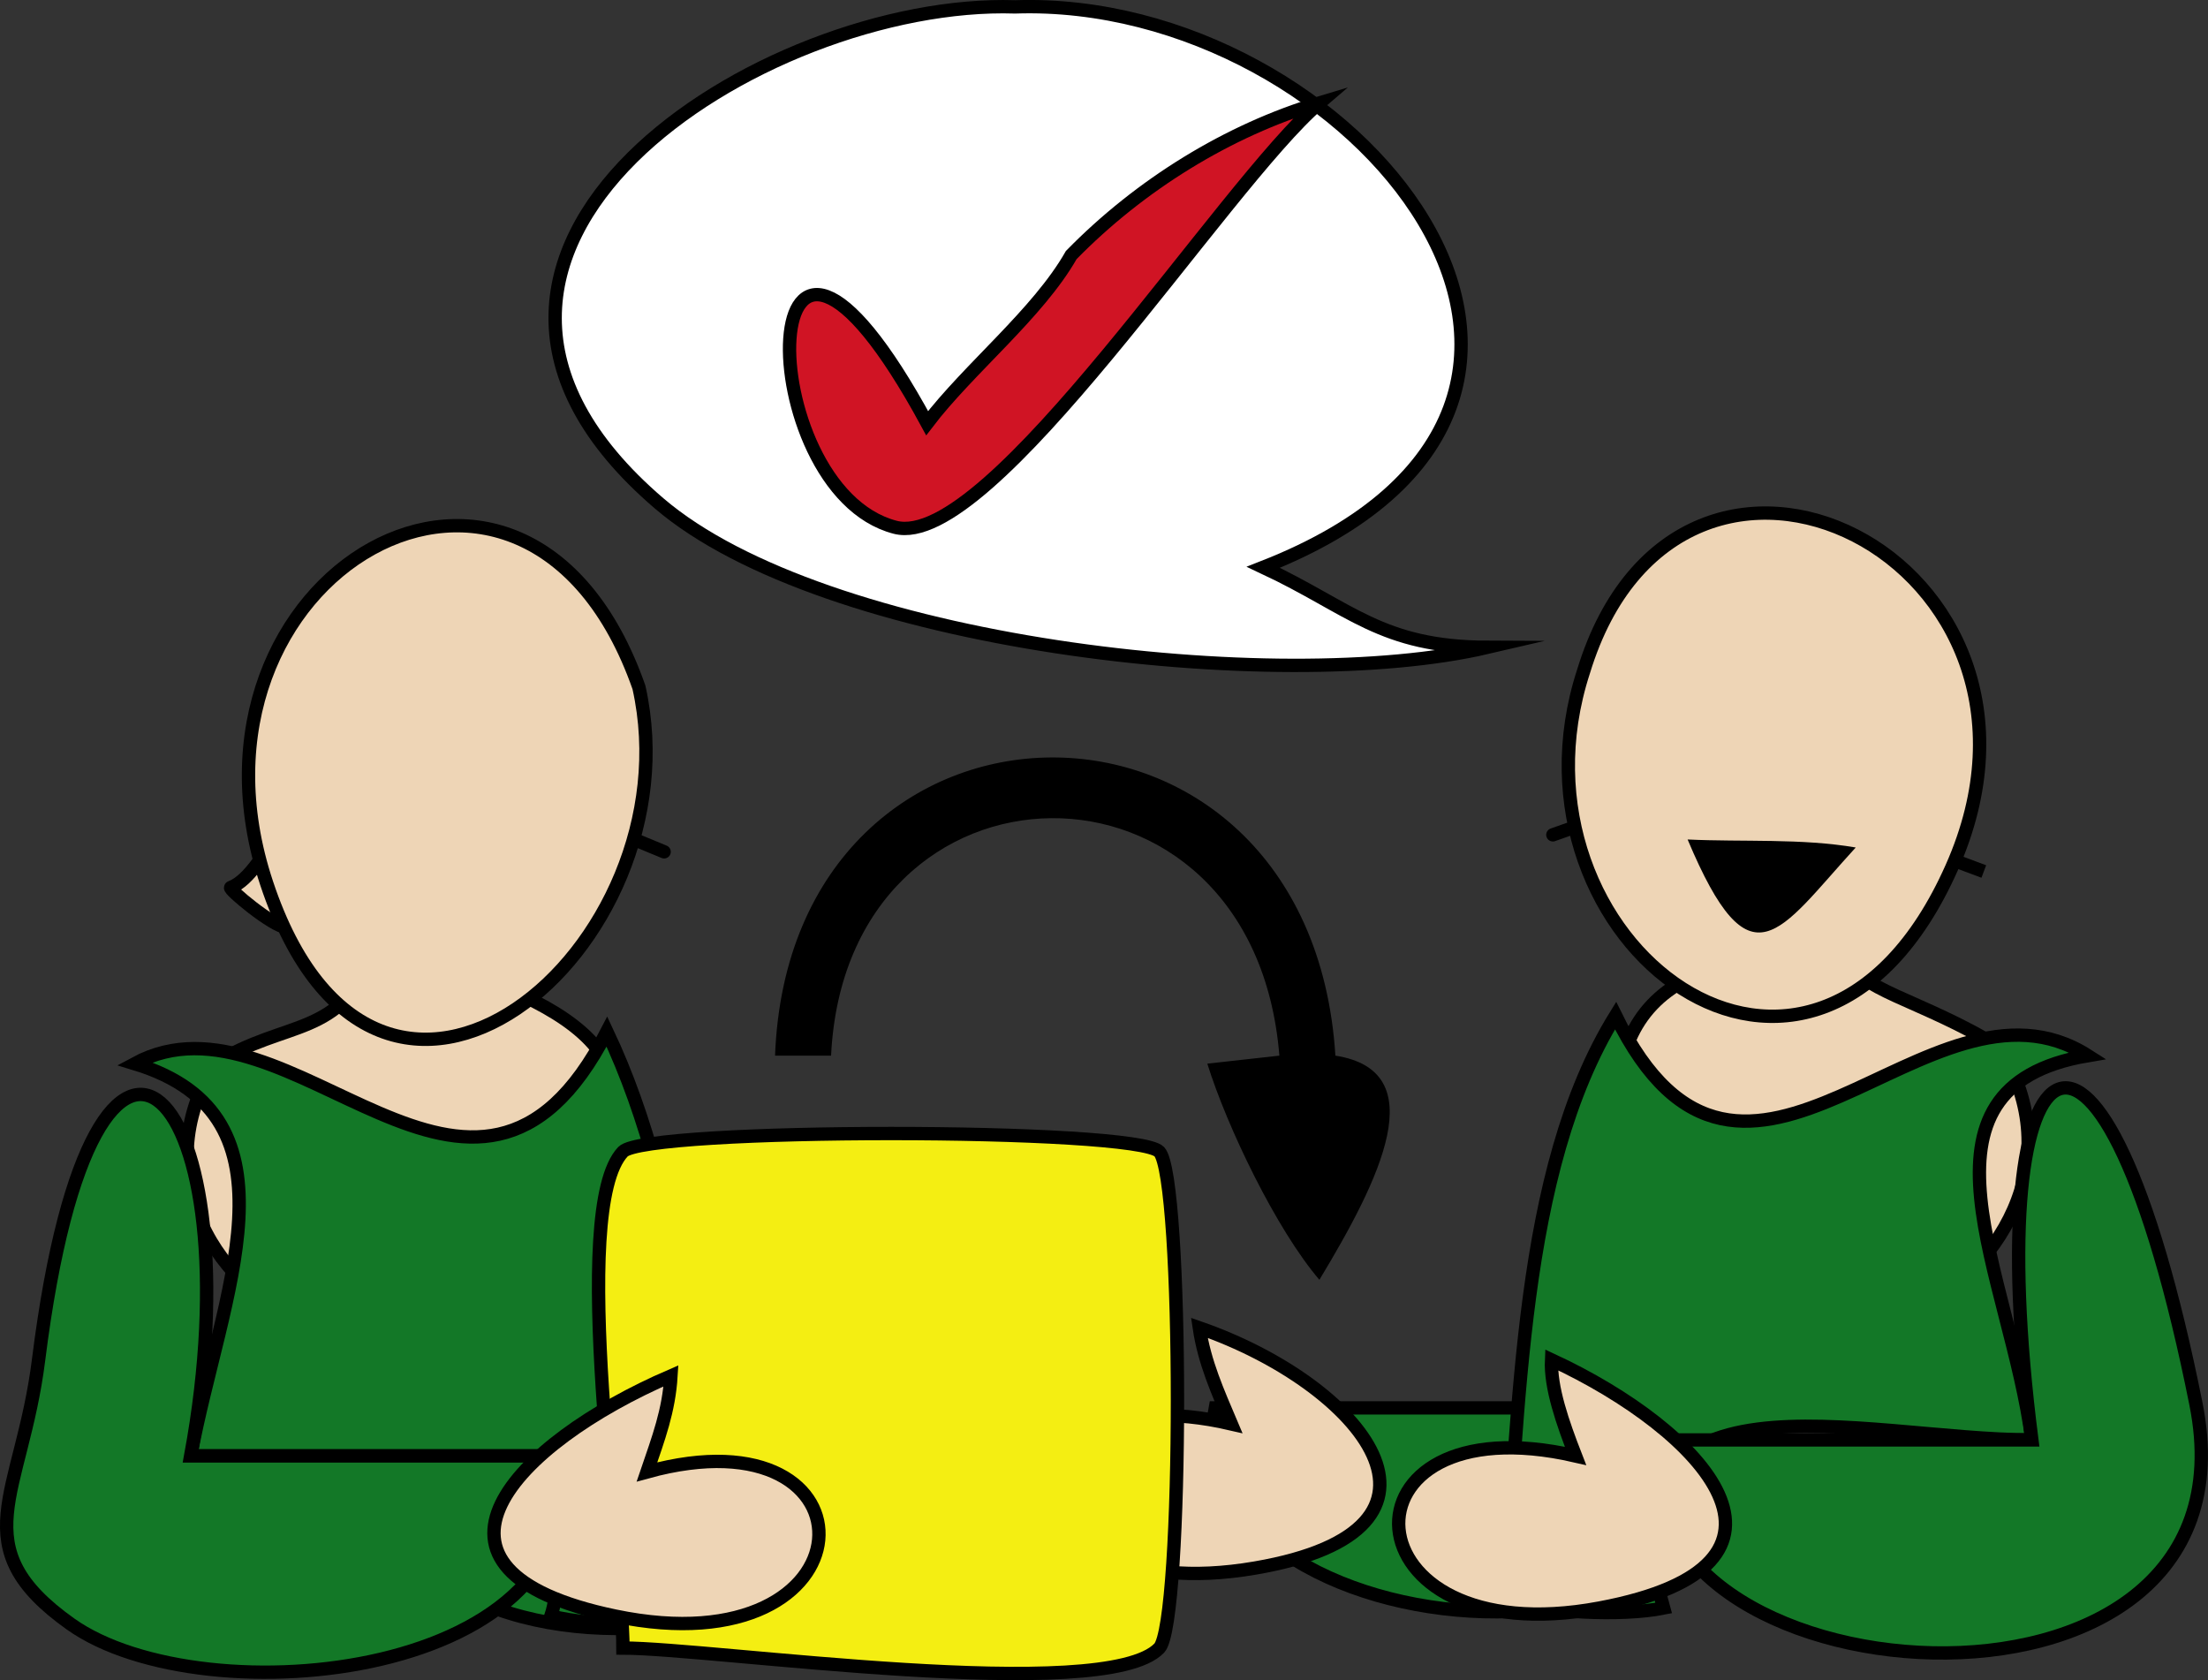 <svg xmlns="http://www.w3.org/2000/svg" xmlns:xlink="http://www.w3.org/1999/xlink" version="1.1" id="Layer_1" x="0px" y="0px" enable-background="new 0 0 822.05 841.89" xml:space="preserve" viewBox="306.51 343.62 206.87 157.4">
<rect x="306.51" y="343.62" width="206.87" height="157.4" fill="#333333" stroke="none"/>
<path fill-rule="evenodd" clip-rule="evenodd" fill="#137827" stroke="#000000" stroke-width="1.25" stroke-linecap="square" stroke-miterlimit="10" d="  M420.375,475.515c11.75,0,23.5,0,35.25,0c-5.052-40.412,9.184-47,15-3.375C474.972,504.741,416.053,498.312,420.375,475.515z"/>
<path fill-rule="evenodd" clip-rule="evenodd" fill="#EED5B6" stroke="#000000" stroke-width="1.25" stroke-linecap="square" stroke-miterlimit="10" d="  M421.875,477.015c-1.262-2.977-2.529-5.787-3-9c15.184,5.267,26.397,18.862,5.25,22.5  C399.833,494.694,399.268,471.767,421.875,477.015z"/>
<path fill-rule="evenodd" clip-rule="evenodd" fill="#EED5B6" stroke="#000000" stroke-width="1.25" stroke-linecap="square" stroke-miterlimit="10" d="  M493.875,441.765c-7.255-4.524-14.122-5.621-13.5-8.25c-18.492-1.836-25.4,5.907-21,21.75  C467.396,484.141,507.039,463.141,493.875,441.765z"/>
<path fill-rule="evenodd" clip-rule="evenodd" fill="#137827" stroke="#000000" stroke-width="1.25" stroke-linecap="square" stroke-miterlimit="10" d="  M457.875,438.765c12.076,24.672,29.274-5.803,44.25,3.75c-17.795,3.003-7.219,20.638-5.25,36c-15.837,0-41.165-7.944-34.5,15.75  c-3.973,0.799-11.122,0.429-15-0.75C448.945,476.062,448.807,453.41,457.875,438.765z"/>
<path fill-rule="evenodd" clip-rule="evenodd" fill="#137827" stroke="#000000" stroke-width="1.25" stroke-linecap="square" stroke-miterlimit="10" d="  M462.375,478.515c11.5,0,23,0,34.5,0c-5.109-39.87,6.722-46.642,15.375-3.375C518.932,508.547,456.457,502.811,462.375,478.515z"/>
<path fill-rule="evenodd" clip-rule="evenodd" fill="#EED5B6" stroke="#000000" stroke-width="1.25" stroke-linecap="square" stroke-miterlimit="10" d="  M454.125,480.015c-1.188-3.056-2.374-6.413-2.25-9c14.251,6.605,25.961,19.236,4.5,23.25  C432.24,498.779,431.13,474.733,454.125,480.015z"/>
<path fill-rule="evenodd" clip-rule="evenodd" fill="#EED5B6" stroke="#000000" stroke-width="1.25" stroke-linecap="square" stroke-miterlimit="10" d="  M457.125,420.015C449.829,422.598,450.762,422.268,457.125,420.015L457.125,420.015z"/>
<path fill-rule="evenodd" clip-rule="evenodd" fill="#EED5B6" stroke="#000000" stroke-width="1.25" stroke-linecap="square" stroke-miterlimit="10" d="  M492.375,425.265C484.881,422.465,486.795,423.18,492.375,425.265L492.375,425.265z"/>
<path fill-rule="evenodd" clip-rule="evenodd" fill="#EED5B6" stroke="#000000" stroke-width="1.25" stroke-linecap="square" stroke-miterlimit="10" d="  M454.875,406.515c-8.257,25.339,21.429,47.786,34.5,18.375C502.216,395.999,463.91,376.979,454.875,406.515z"/>
<path fill-rule="evenodd" clip-rule="evenodd" fill="#137827" stroke="#000000" stroke-width="1.25" stroke-linecap="square" stroke-miterlimit="10" d="  M391.125,477.015c-11.5,0-23,0-34.5,0c7.307-40.46-7.359-46.503-15.375-3.75C335.01,506.546,395.51,499.802,391.125,477.015z"/>
<path fill-rule="evenodd" clip-rule="evenodd" fill="#EED5B6" stroke="#000000" stroke-width="1.25" stroke-linecap="square" stroke-miterlimit="10" d="  M399.375,478.515c1.083-3.16,2.052-5.715,2.25-9c-13.626,4.975-27.07,19.355-5.25,22.5  C421.412,495.624,421.057,472.089,399.375,478.515z"/>
<path fill-rule="evenodd" clip-rule="evenodd" fill="#EED5B6" stroke="#000000" stroke-width="1.25" stroke-linecap="square" stroke-miterlimit="10" d="  M326.625,443.265c6.764-4.22,11.696-2.279,15-10.5c2.599,0.223,24.808,4.891,22.078,14.719  C352.774,486.83,313.706,464.244,326.625,443.265z"/>
<path fill-rule="evenodd" clip-rule="evenodd" fill="#137827" stroke="#000000" stroke-width="1.25" stroke-linecap="square" stroke-miterlimit="10" d="  M363.375,440.265c-12.463,24.301-29.626-4.923-44.25,3c16.246,4.93,8.01,21.812,5.25,36.75c11.5,0,23,0,34.5,0  c-1.416,4.552,0.73,10.492-0.75,15c4.076,1.027,11.694,1.086,15.75,0C372.302,477.331,370.946,456.267,363.375,440.265z"/>
<path fill-rule="evenodd" clip-rule="evenodd" fill="#F4EE12" stroke="#000000" stroke-width="1.25" stroke-linecap="square" stroke-miterlimit="10" d="  M364.875,498.015c8.373,0,45.167,5.36,50.25,0c2.269-2.393,2.269-44.107,0-46.5c-2.154-2.271-48.096-2.271-50.25,0  C359.729,456.942,364.875,489.748,364.875,498.015z"/>
<path fill-rule="evenodd" clip-rule="evenodd" fill="#137827" stroke="#000000" stroke-width="1.25" stroke-linecap="square" stroke-miterlimit="10" d="  M358.875,480.015c-11.5,0-23,0-34.5,0c6.296-34.075-8.971-51.075-14.25-9c-1.597,12.728-7.239,17.472,3,24.75  C325.644,504.665,362.908,500.895,358.875,480.015z"/>
<path fill-rule="evenodd" clip-rule="evenodd" fill="#EED5B6" stroke="#000000" stroke-width="1.25" stroke-linecap="square" stroke-miterlimit="10" d="  M367.125,481.515c1.078-3.164,2.052-5.713,2.25-9c-14.683,6.336-25.97,18.187-5.25,22.5  C388.733,500.138,389.413,475.373,367.125,481.515z"/>
<path fill-rule="evenodd" clip-rule="evenodd" fill="#EED5B6" stroke="#000000" stroke-width="1.25" stroke-linecap="square" stroke-miterlimit="10" d="  M364.125,421.515C371.089,424.394,369.437,423.71,364.125,421.515L364.125,421.515z"/>
<path fill-rule="evenodd" clip-rule="evenodd" fill="#EED5B6" stroke="#000000" stroke-width="1.25" stroke-linecap="square" stroke-miterlimit="10" d="  M328.125,426.765c-0.284,0.109,3.965,3.674,5.25,3.75C333.203,416.145,331.765,425.359,328.125,426.765z"/>
<path fill-rule="evenodd" clip-rule="evenodd" fill="#EED5B6" stroke="#000000" stroke-width="1.25" stroke-linecap="square" stroke-miterlimit="10" d="  M366.375,408.015c5.454,24.448-24.431,49.707-34.875,18.375C321.85,397.439,355.777,377.794,366.375,408.015z"/>
<path fill-rule="evenodd" clip-rule="evenodd" d="M431.625,442.515c-2.386-37.512-51.093-36.981-52.5,0c1.75,0,3.5,0,5.25,0  c1.421-29.302,39.581-30.019,42,0c-2.25,0.25-4.5,0.5-6.75,0.75c1.846,5.928,6.471,15.547,10.5,20.25  C435.841,454.053,440.821,443.958,431.625,442.515z"/>
<path fill-rule="evenodd" clip-rule="evenodd" fill="#FFFFFF" stroke="#000000" stroke-width="1.25" stroke-linecap="square" stroke-miterlimit="10" d="  M401.625,344.265c31.658-1.082,62.664,37.047,23.25,52.5c8.209,3.845,11.01,7.467,21,7.5c-19.684,4.588-62.169-0.252-77.625-13.5  C340.69,367.143,378.04,343.487,401.625,344.265z"/>
<path fill-rule="evenodd" clip-rule="evenodd" fill="#D01424" stroke="#000000" stroke-width="1.25" stroke-linecap="square" stroke-miterlimit="10" d="  M406.875,367.515c-3.116,5.476-9.58,10.609-13.5,15.75c-16.552-30.521-16.745,6.17-3,9.75c8.924,2.324,30.787-32.108,39.75-39.75  C421.598,355.823,413.336,360.912,406.875,367.515z"/>
<path fill-rule="evenodd" clip-rule="evenodd" d="M480.375,423.015c-7.242,7.914-9.832,13.331-15.75-0.75  C469.796,422.511,475.281,422.142,480.375,423.015z"/>
</svg>